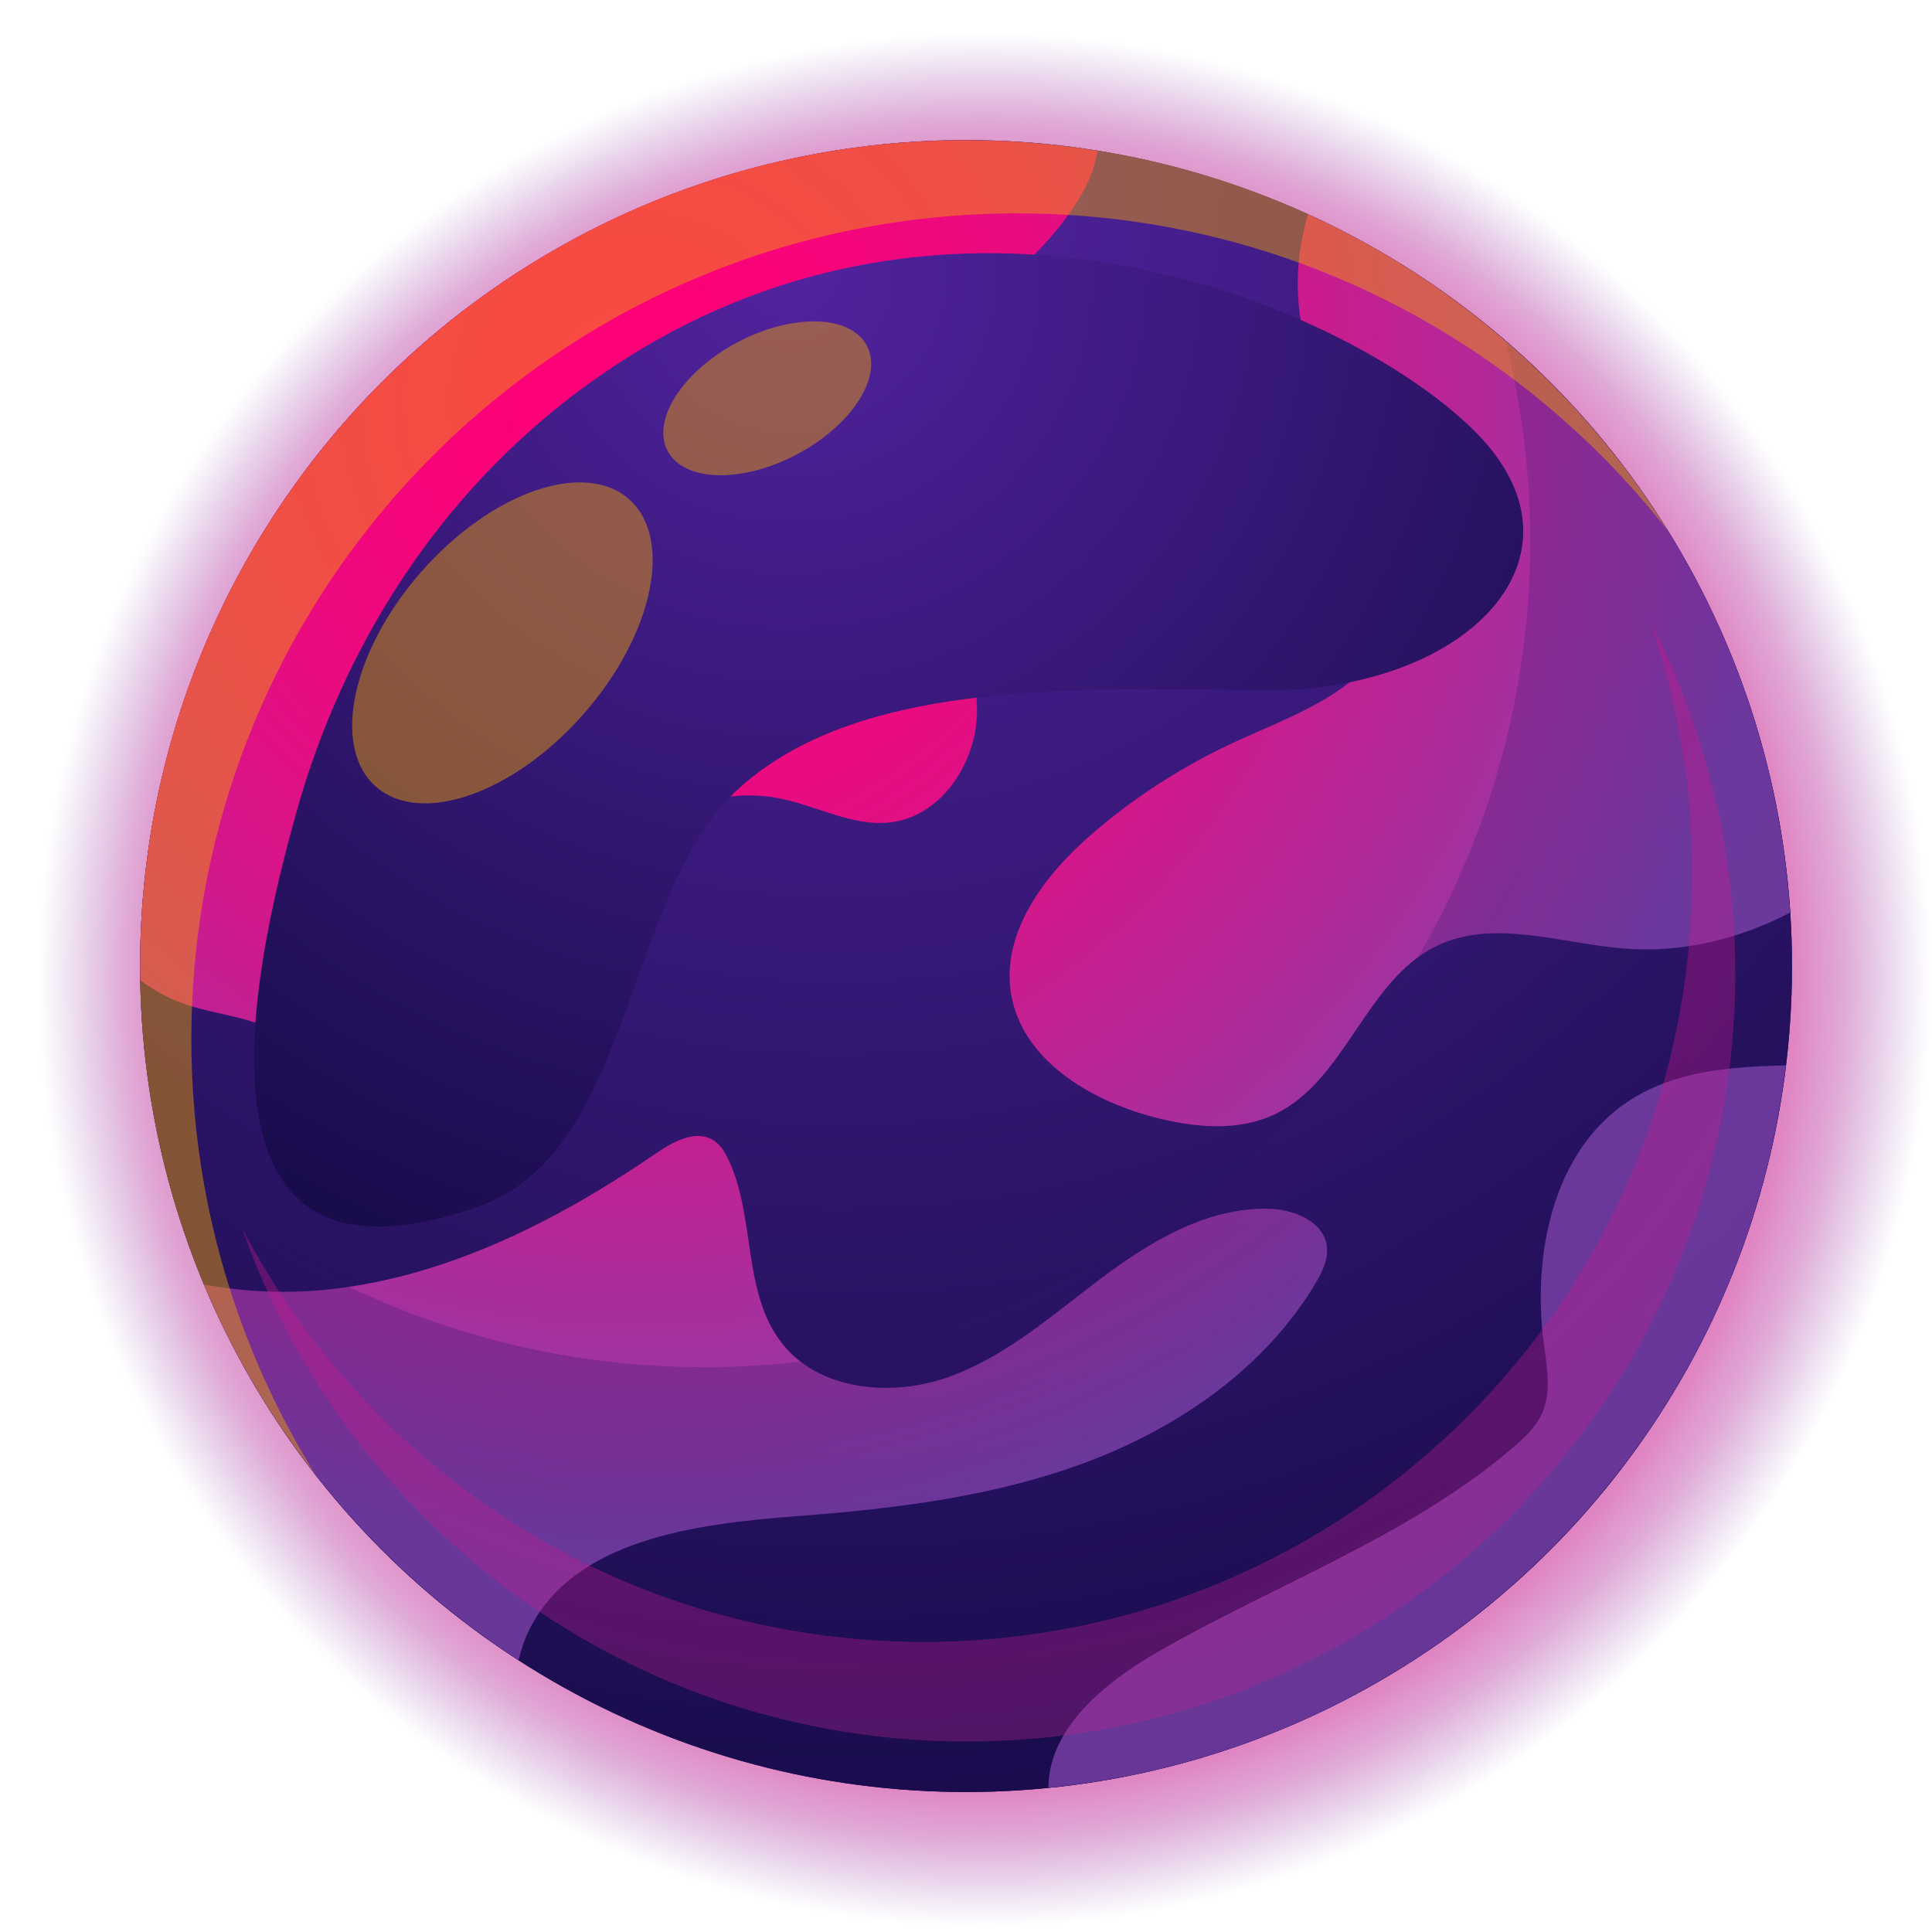 <?xml version="1.0" encoding="UTF-8"?>
<svg xmlns="http://www.w3.org/2000/svg" xmlns:xlink="http://www.w3.org/1999/xlink" viewBox="0 0 202.73 202.73">
  <defs>
    <style>
      .cls-1 {
        fill: url(#radial-gradient-3);
      }

      .cls-1, .cls-2, .cls-3, .cls-4, .cls-5, .cls-6, .cls-7, .cls-8, .cls-9 {
        mix-blend-mode: screen;
      }

      .cls-2 {
        fill: url(#radial-gradient);
      }

      .cls-3 {
        fill: url(#radial-gradient-8);
        opacity: .34;
      }

      .cls-10 {
        isolation: isolate;
      }

      .cls-4 {
        fill: url(#radial-gradient-5);
      }

      .cls-5 {
        fill: #f3a400;
        opacity: .45;
      }

      .cls-11 {
        fill: url(#radial-gradient-7);
        mix-blend-mode: multiply;
        opacity: .25;
      }

      .cls-12, .cls-7 {
        fill: url(#radial-gradient-2);
      }

      .cls-6 {
        fill: url(#radial-gradient-9);
      }

      .cls-8 {
        fill: url(#radial-gradient-4);
      }

      .cls-9 {
        fill: url(#radial-gradient-6);
      }
    </style>
    <radialGradient id="radial-gradient" cx="103.29" cy="102.79" fx="103.29" fy="102.79" r="99.38" gradientUnits="userSpaceOnUse">
      <stop offset="0" stop-color="#f07"/>
      <stop offset=".37" stop-color="#fe0077" stop-opacity=".99"/>
      <stop offset=".51" stop-color="#fa0278" stop-opacity=".97"/>
      <stop offset=".6" stop-color="#f4057b" stop-opacity=".92"/>
      <stop offset=".68" stop-color="#ec097f" stop-opacity=".85"/>
      <stop offset=".75" stop-color="#e10f84" stop-opacity=".77"/>
      <stop offset=".8" stop-color="#d4178a" stop-opacity=".66"/>
      <stop offset=".86" stop-color="#c41f91" stop-opacity=".53"/>
      <stop offset=".91" stop-color="#b12999" stop-opacity=".39"/>
      <stop offset=".95" stop-color="#9c35a2" stop-opacity=".22"/>
      <stop offset=".99" stop-color="#8541ac" stop-opacity=".04"/>
      <stop offset="1" stop-color="#8144af" stop-opacity="0"/>
    </radialGradient>
    <radialGradient id="radial-gradient-2" cx="87.93" cy="17.95" fx="87.93" fy="17.95" r="254.15" gradientUnits="userSpaceOnUse">
      <stop offset="0" stop-color="#52239f"/>
      <stop offset=".96" stop-color="#000228"/>
    </radialGradient>
    <radialGradient id="radial-gradient-3" cx="66.76" cy="41.93" fx="66.76" fy="41.93" r="133.63" gradientUnits="userSpaceOnUse">
      <stop offset="0" stop-color="#f07"/>
      <stop offset=".14" stop-color="#fa0279"/>
      <stop offset=".31" stop-color="#eb0a7f"/>
      <stop offset=".49" stop-color="#d3178a"/>
      <stop offset=".67" stop-color="#b22998"/>
      <stop offset=".87" stop-color="#883fab"/>
      <stop offset=".9" stop-color="#8144af"/>
    </radialGradient>
    <radialGradient id="radial-gradient-4" cx="66.76" cy="41.93" fx="66.76" fy="41.93" r="133.73" xlink:href="#radial-gradient-3"/>
    <radialGradient id="radial-gradient-5" cx="66.76" cy="41.93" fx="66.76" fy="41.93" r="133.63" xlink:href="#radial-gradient-3"/>
    <radialGradient id="radial-gradient-6" cx="66.76" cy="41.93" fx="66.76" fy="41.93" r="133.63" xlink:href="#radial-gradient-3"/>
    <radialGradient id="radial-gradient-7" cx="89.42" cy="38.64" fx="89.42" fy="38.64" r="230.52" xlink:href="#radial-gradient-2"/>
    <radialGradient id="radial-gradient-8" cx="91.57" cy="67.29" fx="91.57" fy="67.29" r="188.94" xlink:href="#radial-gradient-3"/>
    <radialGradient id="radial-gradient-9" cx="82.93" cy="28.48" fx="82.93" fy="28.48" r="162.69" xlink:href="#radial-gradient-2"/>
  </defs>
  <g class="cls-10">
    <g id="Vrstva_1" data-name="Vrstva 1">
      <g>
        <g>
          <circle class="cls-2" cx="101.37" cy="101.37" r="101.37"/>
          <circle class="cls-12" cx="101.37" cy="101.37" r="86.67"/>
          <circle class="cls-7" cx="101.37" cy="101.37" r="86.67"/>
          <g>
            <path class="cls-1" d="m138.04,134.66c.71-1.18,1.36-2.51,1.19-3.88-.34-2.67-3.56-3.92-6.25-3.95-6.39-.08-12.26,3.42-17.37,7.26-5.11,3.84-10.01,8.22-16.02,10.38-6.01,2.17-13.65,1.48-17.57-3.56-4.12-5.29-2.73-13.06-5.54-19.15-.38-.82-.86-1.63-1.62-2.11-1.85-1.16-4.22.14-6.03,1.38-10.28,7.03-21.75,12.87-34.12,14.25-4.41.49-8.94.32-13.33-.51,6.8,16.25,18.41,29.98,33.04,39.43.24-.98.53-1.94.96-2.86,4.61-9.82,17.58-11.44,28.4-12.26,10.29-.78,20.67-2.05,30.33-5.69,9.66-3.64,18.64-9.86,23.93-18.73Z"/>
            <path class="cls-8" d="m187.39,111.79c-5.84.15-11.58.57-16.39,3.68-8,5.18-10.26,16.09-9,25.53.33,2.47.82,5.1-.22,7.37-.64,1.39-1.79,2.47-2.95,3.47-10.98,9.42-25,14.36-37.52,21.61-5.48,3.17-11.27,7.95-11.3,14.14,40.37-3.99,72.57-35.69,77.38-75.81Z"/>
            <path class="cls-4" d="m14.7,101.37c0,.5.03,1,.04,1.5,1.41,1.06,2.97,1.91,4.65,2.49,3.81,1.31,8.21,1.4,11.31,3.97,1.69,1.41,2.8,3.42,4.47,4.84,4.17,3.54,10.84,2.4,15.1-1.04,4.26-3.44,6.71-8.58,9.11-13.5,2.4-4.92,5.05-10,9.54-13.14,3.71-2.6,8.5-3.6,12.94-2.7,3.93.79,7.7,3,11.68,2.49,5.18-.67,8.79-6.05,8.97-11.27.18-5.22-2.32-10.17-5.31-14.46-1.48-2.11-3.12-4.17-3.98-6.6-2.33-6.56,1.59-13.73,6.42-18.74s10.81-9.15,14.1-15.28c.69-1.28,1.21-2.68,1.41-4.1-4.49-.72-9.1-1.11-13.8-1.11C53.5,14.7,14.7,53.5,14.7,101.37Z"/>
            <path class="cls-9" d="m137.12,36.3c1.56,5.21,4.81,9.72,7.14,14.63,2.34,4.91,3.73,10.78,1.42,15.7-2.83,6.02-9.93,8.4-15.98,11.17-5.43,2.49-10.51,5.74-15.04,9.64-5.02,4.31-9.67,10.41-8.55,16.93,1.18,6.83,8.18,11.05,14.88,12.83,4.22,1.12,8.87,1.59,12.81-.29,7.45-3.58,9.52-14.06,16.96-17.65,5.98-2.89,12.99-.26,19.61.27,6.07.49,12.07-.96,17.46-3.76-2.08-32.65-22.24-60.36-50.57-73.28-1.35,4.48-1.49,9.32-.14,13.81Z"/>
          </g>
          <path class="cls-11" d="m157.99,35.79c1.67,6.72,2.58,13.75,2.58,21,0,47.86-38.8,86.67-86.67,86.67-21.65,0-41.43-7.96-56.62-21.09,9.39,37.72,43.47,65.67,84.09,65.67,47.86,0,86.67-38.8,86.67-86.67,0-26.21-11.65-49.69-30.04-65.58Z"/>
          <path class="cls-3" d="m173.08,65.08c2.91,8.32,4.5,17.26,4.5,26.57,0,44.54-36.11,80.64-80.64,80.64-31.16,0-58.17-17.68-71.6-43.55,11,31.44,40.92,54,76.11,54,44.54,0,80.64-36.11,80.64-80.64,0-13.35-3.27-25.93-9.02-37.02Z"/>
          <path class="cls-5" d="m20.08,109.06c0-47.86,38.8-86.67,86.67-86.67,27.74,0,52.42,13.05,68.28,33.33-15.29-24.62-42.55-41.02-73.66-41.02C53.5,14.7,14.7,53.5,14.7,101.37c0,20.12,6.88,38.63,18.38,53.34-8.23-13.26-13-28.89-13-45.65Z"/>
        </g>
        <path class="cls-6" d="m27.5,118.81c-2.58-10.29,1.47-25.87,3.54-33.35,4.88-17.64,15-33.48,29.74-44.47,38.56-28.75,82.95-7.78,94.74,5.07,11.79,12.85-2.07,26.72-23.38,26.38-21.31-.34-42.28-.68-54.45,10.15-12.18,10.82-11.16,38.22-27.39,43.97-5.37,1.9-13.14,3.73-18.2-.08-2.35-1.77-3.8-4.46-4.6-7.66Z"/>
        <g>
          <path class="cls-5" d="m66,52.38c4.69,4.13,2.55,14.23-4.78,22.56-7.33,8.33-17.08,11.74-21.78,7.6-4.69-4.13-2.55-14.23,4.78-22.56,7.33-8.33,17.08-11.74,21.78-7.6Z"/>
          <path class="cls-5" d="m90.96,36.27c1.72,3.25-1.57,8.36-7.34,11.41-5.77,3.05-11.84,2.89-13.56-.36-1.72-3.25,1.57-8.36,7.34-11.41,5.77-3.05,11.84-2.89,13.56.36Z"/>
        </g>
      </g>
    </g>
  </g>
</svg>